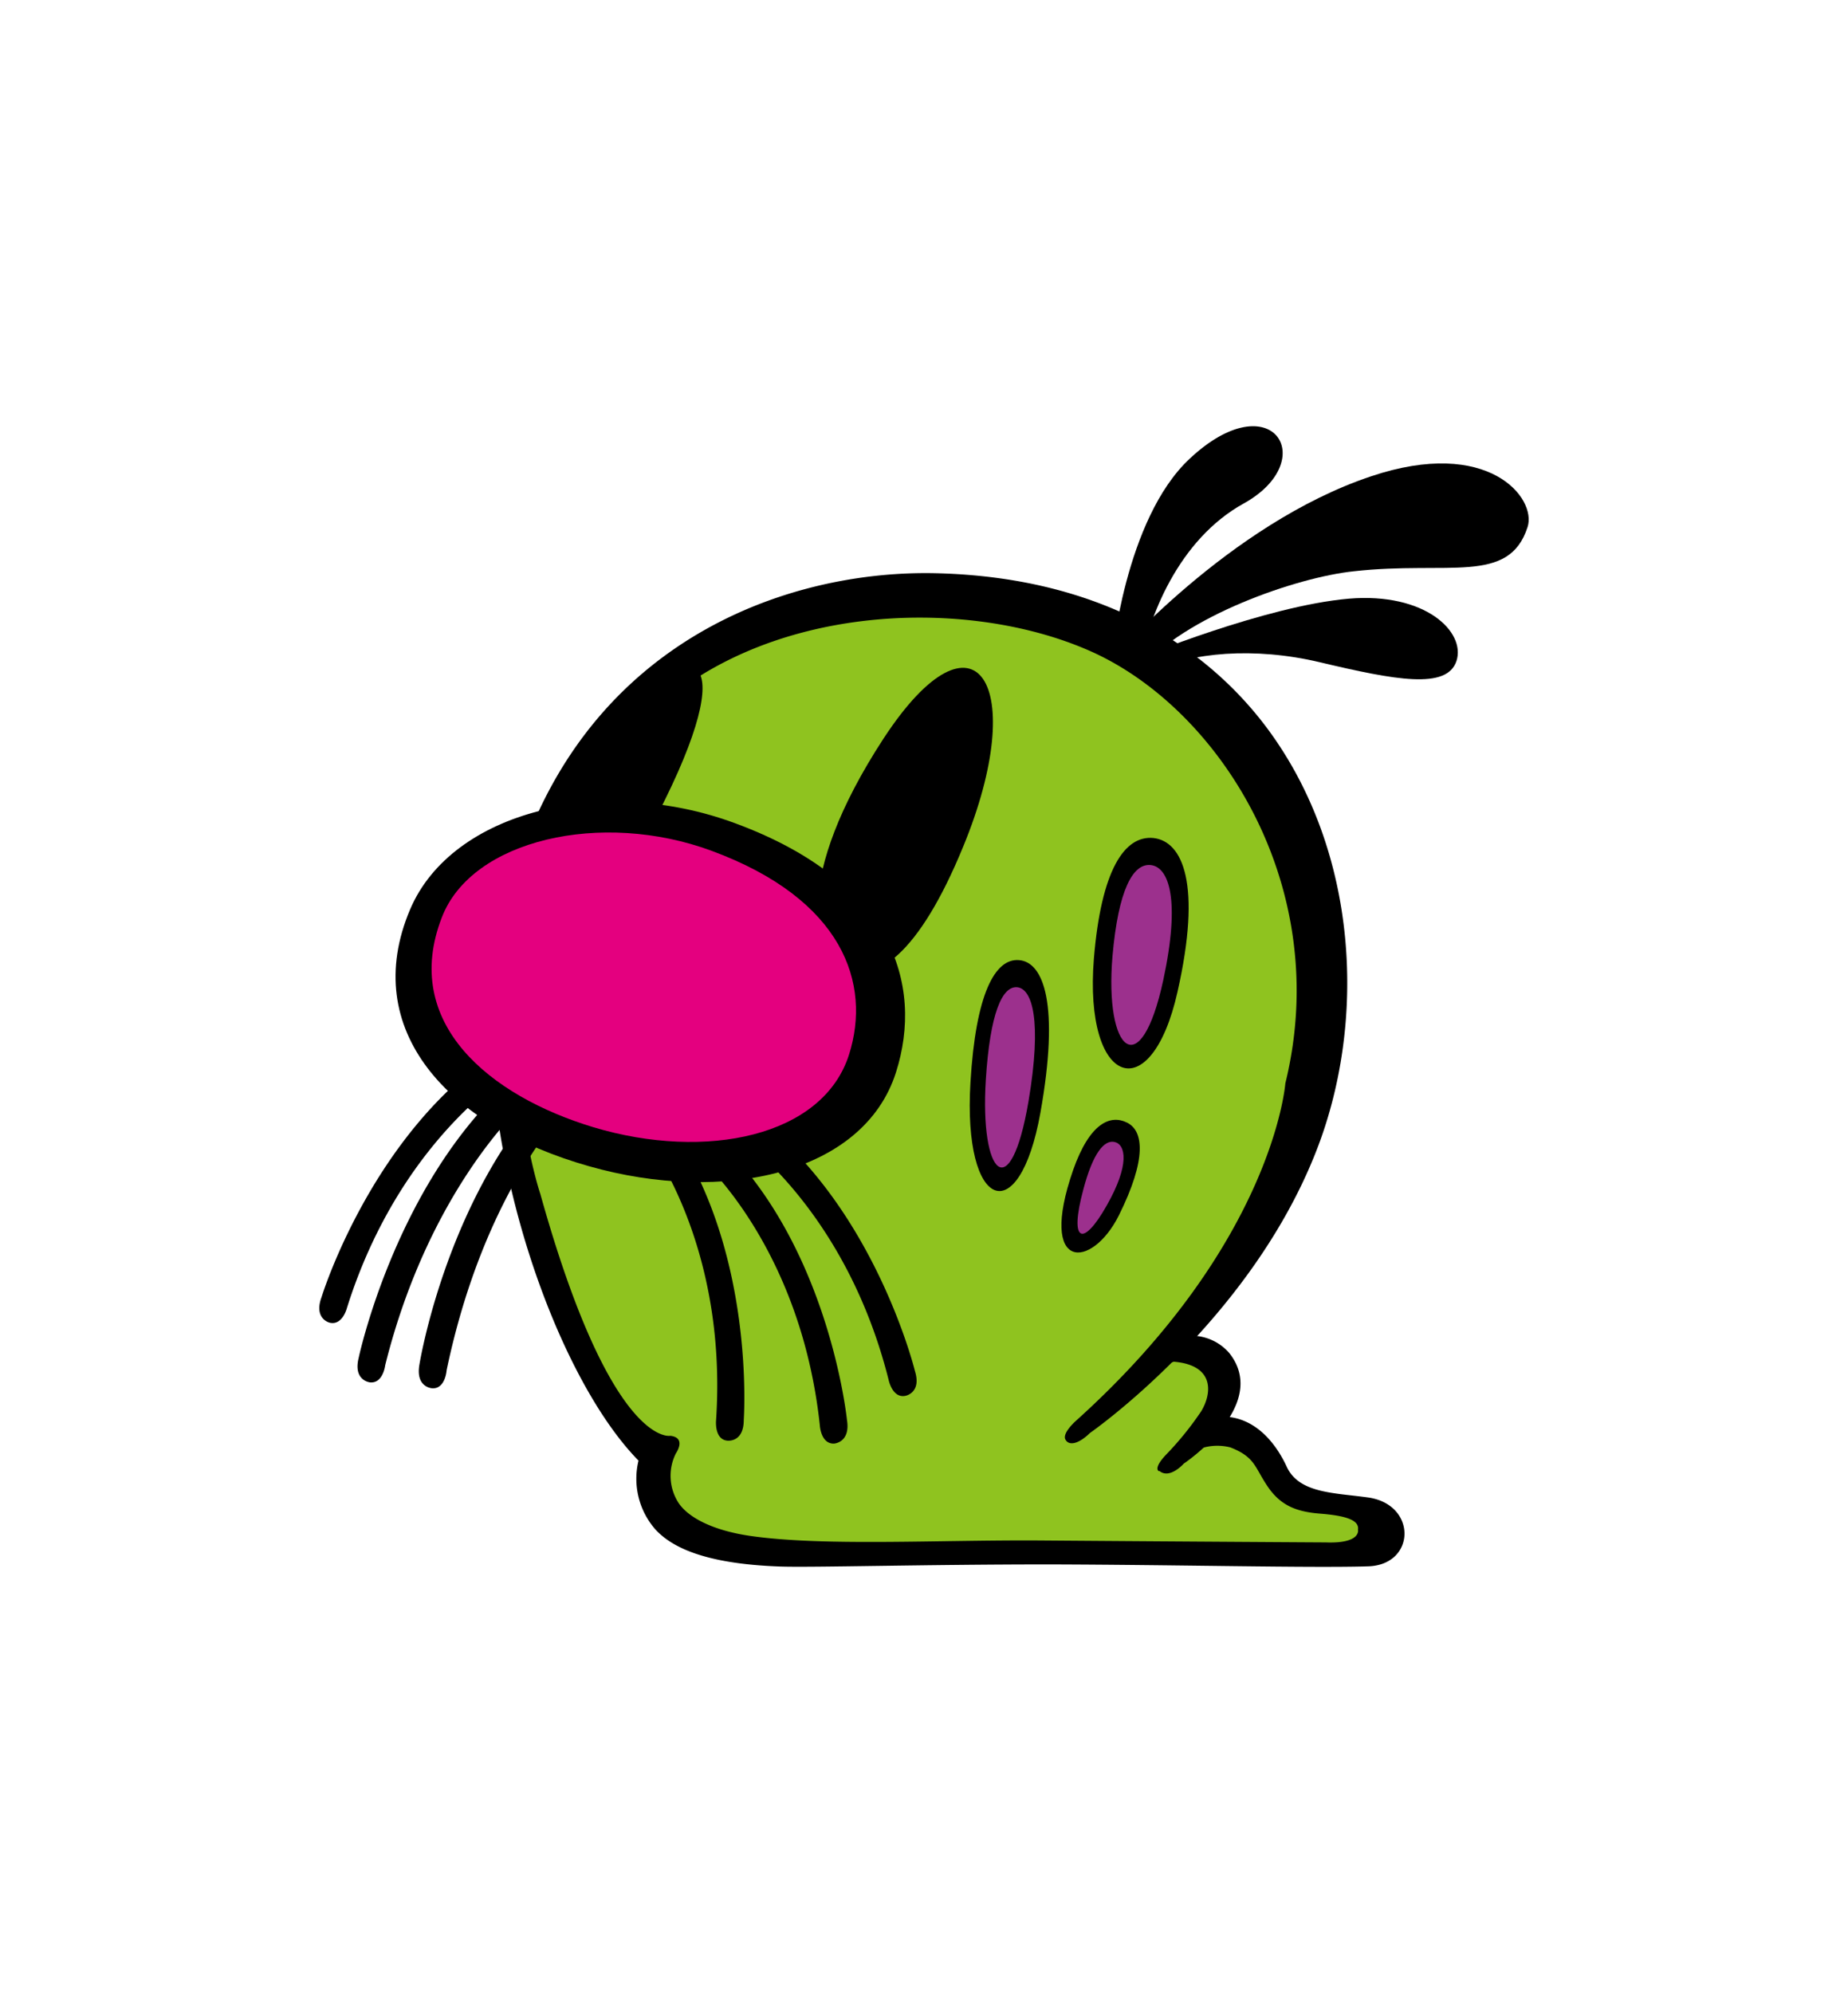 <svg xmlns="http://www.w3.org/2000/svg" xmlns:xlink="http://www.w3.org/1999/xlink" width="408" height="440" viewBox="0 0 408 440">
  <defs>
    <clipPath id="clip-path">
      <rect id="長方形_383" data-name="長方形 383" width="408" height="440" transform="translate(-3063 2001)" fill="#fff" stroke="#707070" stroke-width="1"/>
    </clipPath>
  </defs>
  <g id="マスクグループ_43" data-name="マスクグループ 43" transform="translate(3063 -2001)" clip-path="url(#clip-path)">
    <g id="chara_hanage" transform="translate(-2992.501 2095.102)">
      <path id="パス_32289" data-name="パス 32289" d="M267.37,55.838s25.79-29.925,57.182-40.433c25.991-8.748,36.666,4.809,34.6,11.191-4.109,12.782-17.472,7.43-38.313,9.754-12.7,1.319-37.468,9.935-47.36,21.8Z" transform="translate(-92.397 -4.339)"/>
      <path id="パス_32290" data-name="パス 32290" d="M276.317,71.226s28.007-11.547,46.466-13.137c16.91-1.423,25.833,7.357,23.771,13.742-2.091,6.372-13.4,4.273-30.275.269-14.281-3.382-28.462-2.2-36.938,2.12Z" transform="translate(-95.489 -20.024)"/>
      <path id="パス_32291" data-name="パス 32291" d="M267.37,51.5s2.78-30.945,17.222-44.37c18.137-16.953,29.062.387,11.894,9.919C282.169,24.936,275.2,42.3,273.47,53.815Z" transform="translate(-92.397 0)"/>
      <path id="パス_32292" data-name="パス 32292" d="M213.924,77.9s-64.81-32.815-117.592,1.27c0,0-61.869,42.99-26.527,123.832,0,0,9.033,40.417,27.582,43.862,0,0-9.612,22.065,20.677,22.663l135.621-.25s3.2-7.045-12.225-8.587c0,0-13.019-9.561-15.144-13.056s-9.59-2.6-13.008-1.319,13.341-10.163,5.721-15.844c-7.666-5.726-9.706-7-12.712-4.593C206.317,225.889,283.142,140.817,213.924,77.9Z" transform="translate(-20.355 -22.011)" fill="#8fc31f"/>
      <path id="パス_32293" data-name="パス 32293" d="M172.624,147.232c8.073,5.164,18-2.882,27.568-26.182,14.838-35.926,2.79-54.961-17.515-24C162.3,128.278,167.616,144.194,172.624,147.232Z" transform="translate(-58.073 -28.166)"/>
      <path id="パス_32294" data-name="パス 32294" d="M233.3,162.186s-2.556,35.14-46.17,74.449c0,0-3.132,2.718-2.395,4.165s2.847,1.092,5.422-1.418c0,0,34.691-24.075,49.647-61.438,11.638-28.9,9.824-67.151-10.825-94.555-13.53-17.886-36.542-32.756-72.089-33.795C120.1,48.461,68.167,67.959,58.827,136.049c-5.078,36.836,12.378,89.757,31.666,109.428a16.977,16.977,0,0,0,3.713,15.179c3.407,3.711,10.422,7.621,27.665,8.207,7.039.231,32.178-.468,59.154-.468,28.079.07,58.072.807,70.5.425,10.648-.283,10.933-13.777-.094-15.225-7.44-1.033-15.05-.891-17.8-6.706-2.47-5.4-7.136-11.132-14.262-11.132l-7.857,8.611a11.66,11.66,0,0,1,9.639-1.811c5.471,2.131,5.339,4.327,8.213,8.589s6.385,5.651,11.794,6.052c4.276.366,8.57,1.076,8.18,3.525,0,0,.807,3.108-7.134,2.812,0,0-29.062-.167-63.2-.428-22.434-.143-47.855,1.329-63.936-1.02-8.188-1.211-13.6-4.036-15.761-7.311a11.033,11.033,0,0,1-.56-10.9s2.422-3.426-1.211-3.88c0,0-13.032,2.807-28.709-53.355,0,0-20.532-60.131,22.49-104.2,25.563-26.2,71.118-28.088,99.079-15.607C218.779,79.519,243.955,118.8,233.3,162.186Z" transform="translate(-20.022 -17.125)"/>
      <path id="パス_32295" data-name="パス 32295" d="M83.61,130.248c3.323.7,9.068,2.928,20.182-19.708,17.138-34.809,4.628-36.389-9.816-16.2C73.473,122.961,79.538,129.387,83.61,130.248Z" transform="translate(-27.475 -28.088)"/>
      <path id="パス_32296" data-name="パス 32296" d="M274.327,138.893c-6.385-.616-11.522,7.05-13.137,26.608-2.266,28.254,12.647,33.273,18.457,7.37C285.034,149.075,280.823,139.6,274.327,138.893Z" transform="translate(-90.182 -47.989)"/>
      <path id="パス_32297" data-name="パス 32297" d="M275.891,148.017c-3.926-.4-7.155,5.46-8.439,20.117-1.792,21.175,6.221,28.4,11.216,5.269C282.5,155.568,279.892,148.458,275.891,148.017Z" transform="translate(-92.337 -51.148)" fill="#9c308d"/>
      <path id="パス_32298" data-name="パス 32298" d="M230.284,180.091c-5.3-.417-9.545,7.489-10.7,27.035-1.711,28.306,10.764,32.764,15.44,6.682C239.3,189.856,235.762,180.5,230.284,180.091Z" transform="translate(-75.827 -62.233)"/>
      <path id="パス_32299" data-name="パス 32299" d="M231.641,189.233c-3.264-.226-5.947,5.71-6.875,20.408-1.345,21.2,5.438,28.136,9.418,4.814C237.216,196.485,235,189.507,231.641,189.233Z" transform="translate(-77.614 -65.395)" fill="#9c308d"/>
      <path id="パス_32300" data-name="パス 32300" d="M264.745,234.546c-3.512-1.7-8.1-.024-11.81,10.54-7.833,22.6,4.155,21.907,10.1,10C269.265,242.579,268.531,236.3,264.745,234.546Z" transform="translate(-86.519 -80.859)"/>
      <path id="パス_32301" data-name="パス 32301" d="M264.018,241.433c-2.3-.57-4.806,2.365-6.943,10.462-3.178,11.762-.1,12.865,5.142,3.584C267.4,246.387,266.394,242.008,264.018,241.433Z" transform="translate(-88.395 -83.413)" fill="#9c308d"/>
      <path id="パス_32302" data-name="パス 32302" d="M43.541,214S18.107,228.583,6.119,266.635c0,0-.982,4.036-3.867,3.31,0,0-3.539-.842-1.746-5.672,0,0,10.955-35.818,38.62-54.168a4.305,4.305,0,0,1,5.261-1.187S48.277,212.29,43.541,214Z" transform="translate(0 -72.049)"/>
      <path id="パス_32303" data-name="パス 32303" d="M49.05,226.611S28.648,245.049,19,283.728c0,0-.463,4.106-3.382,3.791,0,0-3.678-.379-2.5-5.309,0,0,7.572-36,31.072-58.914a4.34,4.34,0,0,1,5.067-1.884S53.536,224.254,49.05,226.611Z" transform="translate(-4.452 -76.443)"/>
      <path id="パス_32304" data-name="パス 32304" d="M66.874,226.22S48.193,244.144,39.7,284.75c0,0-.269,4.16-3.191,3.972,0,0-3.705-.167-2.815-5.223,0,0,5.78-36.128,28.128-60.327a4.252,4.252,0,0,1,4.938-2.107S71.182,223.685,66.874,226.22Z" transform="translate(-11.595 -76.34)"/>
      <path id="パス_32305" data-name="パス 32305" d="M138.435,235.3s24.63,15.987,34.347,54.665c0,0,.831,4.106,3.716,3.5,0,0,3.619-.654,2.077-5.514,0,0-8.9-36.4-35.52-56.328a4.23,4.23,0,0,0-5.15-1.472S133.866,233.318,138.435,235.3Z" transform="translate(-47.088 -79.418)"/>
      <path id="パス_32306" data-name="パス 32306" d="M127.519,244.247s22.16,19.256,26.408,58.9c0,0,.2,4.112,3.121,4.036,0,0,3.678-.2,2.871-5.21,0,0-3.751-37.242-27.331-60.7a4.23,4.23,0,0,0-4.916-2.153S123.235,241.7,127.519,244.247Z" transform="translate(-43.424 -82.584)"/>
      <path id="パス_32307" data-name="パス 32307" d="M108.931,237.007s18.443,22.9,15.806,62.59c0,0-.428,4.2,2.457,4.5,0,0,3.657.517,3.657-4.6,0,0,2.691-37.355-16.414-64.509a4.375,4.375,0,0,0-4.475-3.051S105.131,233.762,108.931,237.007Z" transform="translate(-37.141 -80.152)"/>
      <path id="パス_32308" data-name="パス 32308" d="M68.429,207.131c-31.109-8.794-50.761-30.084-39.51-56.659,9.232-21.8,42.7-29.8,71.637-19.105,34.764,12.774,41.825,35.592,35.654,55.021C129.076,208.888,98.053,215.564,68.429,207.131Z" transform="translate(-8.888 -43.772)"/>
      <path id="パス_32309" data-name="パス 32309" d="M73.65,202.132c-22.978-6.932-42.573-22.994-33.515-46.326,6.59-17.222,35.283-23.68,59.506-14.735,29.172,10.747,35.345,29.379,30.407,44.986C124.3,204.214,98.444,209.55,73.65,202.132Z" transform="translate(-13.089 -47.365)" fill="#e4007f"/>
      <path id="パス_32310" data-name="パス 32310" d="M276.541,312.368a11.033,11.033,0,0,1,17.967-1.7c9.093,11.571-10.085,24.382-10.085,24.382s-3.089,3.52-5.382,1.6c.223.25-1.924-.129,1.765-3.875a69.766,69.766,0,0,0,7.489-9.311c2.457-4.106,2.85-10.182-6.065-10.92,0,0-8.057,2.535-11.439,7.535Z" transform="translate(-93.579 -106.027)"/>
    </g>
  </g>
</svg>
